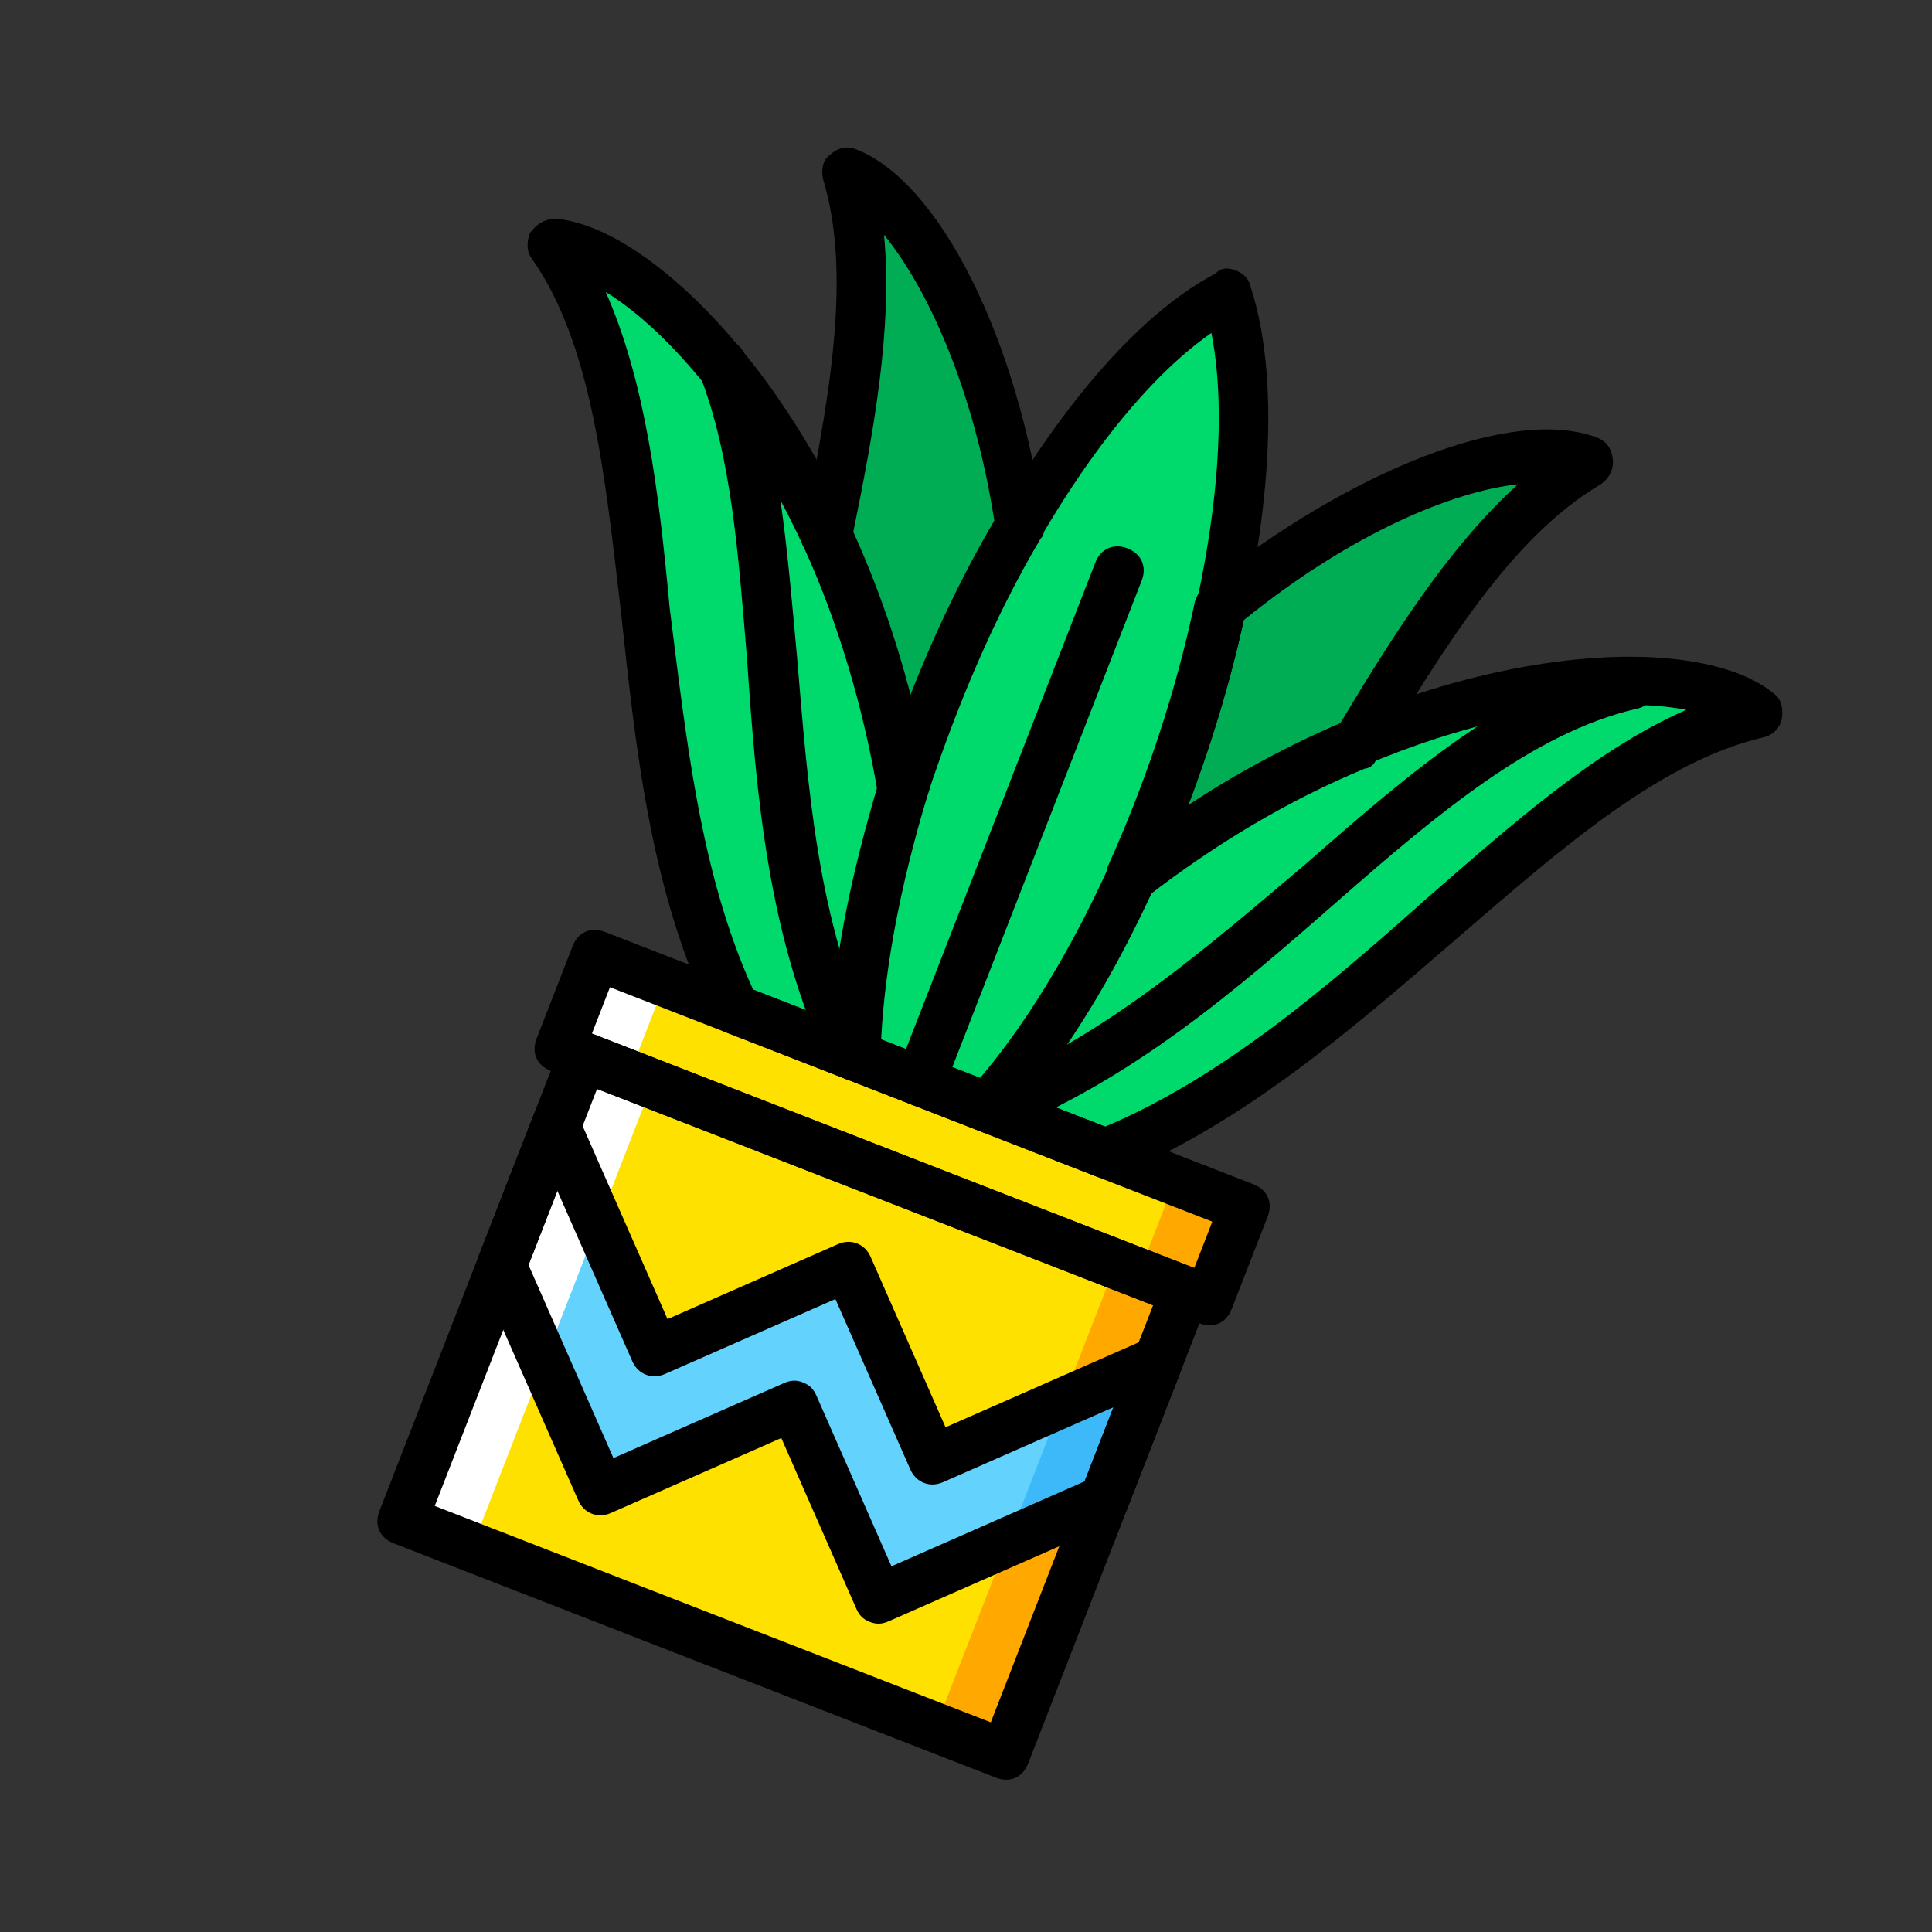 <svg width="318" height="318" viewBox="0 0 318 318" fill="none" xmlns="http://www.w3.org/2000/svg">
<rect x="0" y="0" width="318" height="318" fill="#333333" stroke="none"/>
<g clip-path="url(#clip0_18_1256)">
<path d="M120.947 166.099L140.776 173.817C140.801 160.214 144.004 145.214 148.648 129.896C140.164 76.099 107.163 41.301 90.891 40.238C111.075 69.608 101.252 124.186 120.947 166.099Z" fill="#00DA6C"/>
<path d="M186.167 144.059C179.468 159.016 171.308 172.087 162.513 182.276L181.961 189.844C225.188 172.417 254.459 125.409 289.188 117.408C276.478 107.193 229.017 110.678 186.167 144.059Z" fill="#00DA6C"/>
<path d="M162.513 182.276C191.463 149.633 212.244 80.439 201.912 48.316C172.796 63.331 141.423 129.28 140.777 173.817L162.513 182.276Z" fill="#00DA6C"/>
<path d="M200.798 99.696C197.595 114.696 192.57 129.865 186.167 144.059C198.31 134.294 211.088 127.412 223.124 122.436C235.099 102.946 246.482 84.982 261.442 75.874C250.765 71.719 225.762 79.552 200.798 99.696Z" fill="#00AD55"/>
<path d="M167.621 86.784C163.221 55.214 150.091 32.54 139.413 28.384C144.663 45.357 140.527 66.141 136.178 88.599C141.684 100.402 146.299 114.493 148.647 129.897C153.673 114.727 159.99 99.622 167.621 86.784Z" fill="#00AD55"/>
<path d="M66.263 250.201L165.411 288.787L195.092 212.518L95.944 173.933L66.263 250.201Z" fill="#FFE100"/>
<path d="M181.736 246.839L144.654 263.144L130.677 231.359L98.893 245.336L82.587 208.254L91.492 185.373L107.797 222.455L139.582 208.479L153.558 240.264L190.64 223.958L181.736 246.839Z" fill="#63D3FD"/>
<path d="M153.971 284.334L165.411 288.787L181.736 246.839L165.843 253.827L153.971 284.334Z" fill="#FFA800"/>
<path d="M183.652 208.066L174.748 230.946L190.64 223.958L195.092 212.518L183.652 208.066Z" fill="#FFA800"/>
<path d="M165.843 253.827L181.736 246.839L190.64 223.958L174.748 230.946L165.843 253.827Z" fill="#3DB9F9"/>
<path d="M92.13 172.449L198.906 214.002L204.842 198.749L98.066 157.195L92.13 172.449Z" fill="#FFE100"/>
<path d="M187.466 209.55L198.906 214.002L204.842 198.749L193.402 194.297L187.466 209.55Z" fill="#FFA800"/>
<path d="M92.13 172.449L103.57 176.901L109.506 161.647L98.066 157.195L92.13 172.449Z" fill="white"/>
<path d="M66.263 250.201L77.703 254.653L107.384 178.385L95.944 173.933L66.263 250.201Z" fill="white"/>
<path d="M143.169 266.958C142.025 266.513 141.411 265.835 140.945 264.775L128.6 236.698L100.523 249.044C98.404 249.976 96.116 249.085 95.184 246.966L78.879 209.884C78.413 208.825 78.328 207.914 78.773 206.77L87.678 183.889C88.271 182.364 89.628 181.135 91.301 181.348C93.123 181.178 94.501 182.154 95.199 183.743L109.874 217.117L137.951 204.771C140.07 203.84 142.358 204.73 143.29 206.849L155.636 234.926L189.01 220.251C190.599 219.552 192.273 219.765 193.502 221.121C194.73 222.477 195.047 223.918 194.454 225.443L185.55 248.324C185.104 249.468 184.426 250.082 183.367 250.548L146.285 266.853C145.225 267.318 144.313 267.403 143.169 266.958ZM132.161 227.546C133.305 227.991 133.92 228.669 134.385 229.729L146.731 257.806L178.516 243.83L183.265 231.627L155.188 243.972C153.069 244.904 150.781 244.013 149.849 241.894L137.504 213.818L109.427 226.163C107.308 227.095 105.02 226.205 104.088 224.086L91.742 196.009L86.993 208.212L100.969 239.997L129.046 227.651C130.106 227.185 131.017 227.101 132.161 227.546Z" fill="black"/>
<path d="M197.422 217.816L90.646 176.262C88.358 175.371 87.426 173.253 88.317 170.965L94.253 155.711C95.143 153.423 97.262 152.491 99.55 153.382L206.325 194.935C208.614 195.826 209.545 197.945 208.655 200.233L202.719 215.486C201.829 217.774 199.71 218.706 197.422 217.816ZM97.428 170.12L196.576 208.705L199.545 201.078L100.396 162.493L97.428 170.12Z" fill="black"/>
<path d="M163.927 292.6L64.778 254.014C62.49 253.124 61.559 251.005 62.449 248.717L92.13 172.449C93.021 170.161 95.14 169.229 97.428 170.12L196.577 208.705C198.865 209.595 199.796 211.714 198.906 214.002L169.225 290.271C168.334 292.559 166.215 293.49 163.927 292.6ZM71.56 247.871L163.082 283.489L189.795 214.847L98.273 179.23L71.56 247.871V247.871Z" fill="black"/>
<path d="M184.683 147.872C184.302 147.724 183.921 147.575 183.539 147.427C182.163 146.452 181.761 144.1 182.354 142.575C188.608 128.762 193.633 113.593 196.687 98.975C196.984 98.212 197.43 97.068 197.959 96.835C222.245 77.306 249.198 66.718 262.926 72.061C264.452 72.655 265.299 73.863 265.468 75.685C265.637 77.507 264.662 78.884 263.454 79.731C248.642 88.457 237.493 106.951 226.492 125.064C226.195 125.826 225.517 126.44 224.606 126.525C212.04 131.734 200.025 138.914 188.709 147.683C187.501 148.53 186.209 148.466 184.683 147.872ZM204.696 102.091C202.511 112.218 199.415 122.429 195.408 132.726C203.185 127.409 211.428 123.153 220.286 119.574C229.04 104.978 238.323 90.149 249.852 79.706C239.3 80.869 222.645 87.56 204.696 102.091Z" fill="black"/>
<path d="M147.164 133.71C146.02 133.265 144.792 131.908 144.474 130.467C142.062 116.356 138.061 102.943 132.47 90.229C131.856 89.551 131.771 88.64 132.068 87.877C136.057 67.474 140.49 45.928 135.472 29.485C135.155 28.044 135.367 26.37 136.575 25.523C137.931 24.295 139.372 23.977 140.898 24.571C154.626 29.913 167.48 55.554 171.796 86.213C171.88 87.124 171.965 88.035 171.286 88.65C163.656 101.488 157.487 116.211 152.61 130.999C151.867 132.906 150.13 133.986 148.456 133.774C147.926 134.006 147.545 133.858 147.164 133.71ZM140.352 88.028C144.079 96.504 147.276 105.213 149.796 114.536C153.654 104.621 158.424 94.621 163.659 85.681C160.105 63.222 152.354 47.033 145.513 38.662C146.95 54.15 143.768 71.354 140.352 88.028Z" fill="black"/>
<path d="M139.293 177.63L119.463 169.913C118.319 169.468 117.705 168.79 117.239 167.73C107.011 146.625 104.664 123.318 102.17 100.392C99.527 77.848 97.35 56.363 87.416 42.398C86.569 41.19 86.782 39.516 87.227 38.372C88.202 36.995 89.41 36.148 91.232 35.979C101.042 36.723 114.281 46.706 126.058 62.705C139.529 81.12 148.867 104.514 152.971 128.944C153.204 129.473 152.907 130.236 152.759 130.617C147.967 146.316 145.293 161.083 144.951 173.245C144.887 174.538 144.294 176.063 143.235 176.529C141.878 177.758 140.437 178.075 139.293 177.63ZM123.956 162.88L136.922 167.925C137.497 156.293 140.339 143.348 144.389 129.556C137.153 87.222 115.295 57.639 99.703 48.058C106.225 62.891 108.445 80.879 110.22 100.012C112.928 121.264 115.189 143.66 123.956 162.88Z" fill="black"/>
<path d="M138.53 177.333C137.767 177.036 136.771 176.21 136.306 175.15C126.458 154.193 124.494 131.035 122.995 108.936C121.537 91.244 120.397 74.993 115.103 61.516C114.171 59.397 115.062 57.109 117.181 56.177C119.3 55.245 121.588 56.136 122.52 58.255C128.28 72.791 129.504 89.953 131.195 108.175C132.99 129.511 134.489 151.61 143.871 171.507C144.802 173.626 143.912 175.914 141.793 176.846C140.585 177.694 139.674 177.778 138.53 177.333Z" fill="black"/>
<path d="M180.477 193.658L161.029 186.089C159.885 185.644 159.038 184.436 158.572 183.377C158.254 181.936 158.699 180.792 159.526 179.796C167.876 170.751 176.037 157.68 182.736 142.723C183.033 141.961 183.562 141.728 183.859 140.965C227.535 106.588 277.115 102.172 291.816 114.041C293.193 115.015 293.511 116.456 293.298 118.13C293.086 119.804 291.73 121.033 290.289 121.35C273.38 125.308 257.402 139.288 240.215 154.115C223.028 168.942 205.015 184.765 183.592 193.553C182.532 194.018 181.24 193.954 180.477 193.658ZM169.336 180.54L181.92 185.437C201.372 177.2 218.559 162.373 234.686 148.011C249.309 135.26 262.723 123.356 277.556 116.834C259.59 113.355 223.484 120.38 189.535 146.687C183.579 159.737 176.394 171.431 169.336 180.54Z" fill="black"/>
<path d="M161.791 186.386C160.647 185.941 160.033 185.262 159.567 184.203C158.636 182.084 159.526 179.796 161.645 178.864C182.008 170.542 198.665 155.948 215.026 142.116C232.361 126.908 248.87 112.695 267.6 108.568C269.953 108.166 272.092 109.438 272.494 111.79C272.896 114.142 271.624 116.281 269.272 116.683C252.364 120.641 236.681 133.859 220.025 148.453C203.368 163.047 186.181 177.874 164.377 186.514C163.847 186.747 162.554 186.683 161.791 186.386Z" fill="black"/>
<path d="M161.029 186.089L139.293 177.63C137.767 177.036 136.687 175.299 136.751 174.006C137.377 127.266 169.81 60.851 200.133 44.989C200.96 43.993 202.252 44.057 203.396 44.502C204.54 44.948 205.536 45.774 205.853 47.215C216.651 80.397 196.039 151.413 165.352 185.137C164.525 186.132 162.554 186.683 161.029 186.089ZM144.93 171.042L161.328 177.423C187.332 146.707 205.611 86.2 199.389 54.799C173.494 72.823 146.444 129.917 144.93 171.042Z" fill="black"/>
<path d="M149.97 181.785C147.682 180.895 146.75 178.776 147.641 176.488L180.29 92.593C181.181 90.305 183.299 89.373 185.587 90.263C187.875 91.154 188.807 93.273 187.917 95.561L155.267 179.456C154.377 181.744 152.258 182.676 149.97 181.785Z" fill="black"/>
</g>
<defs>
<clipPath id="clip0_18_1256">
<rect width="245.52" height="245.52" fill="white" transform="translate(89.043) rotate(21.264)"/>
</clipPath>
</defs>
</svg>
